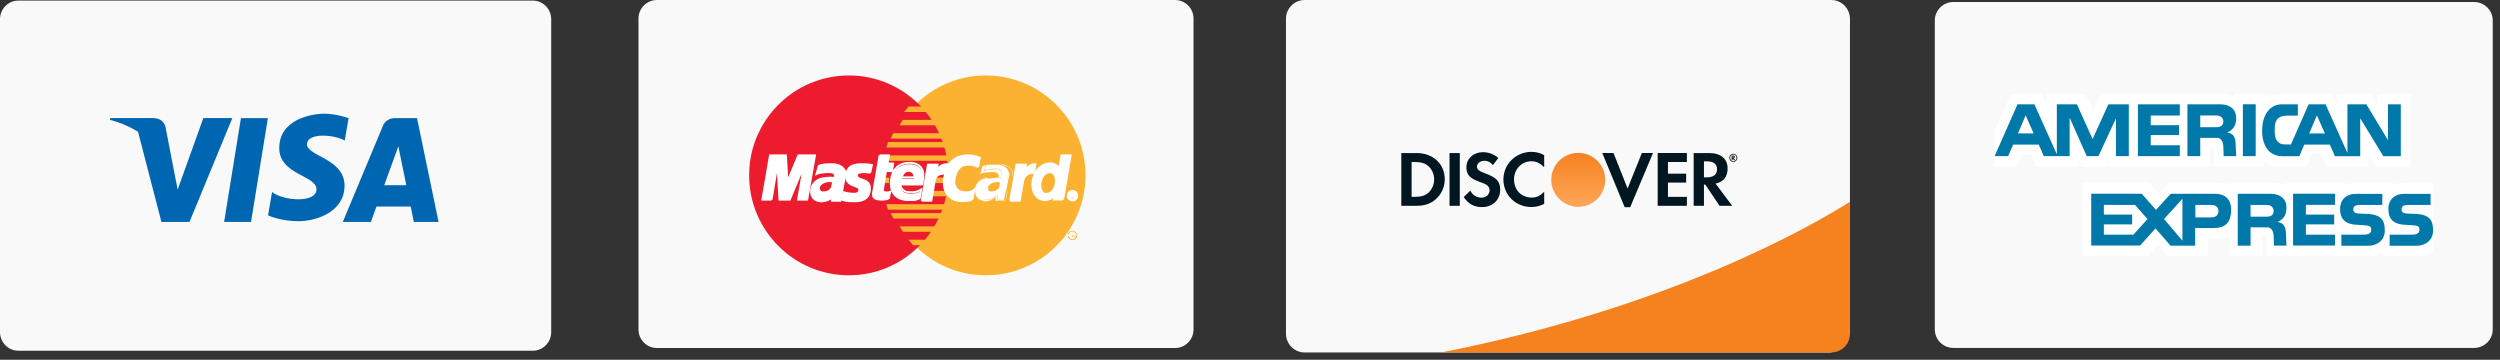 <svg width="278" height="40" viewBox="0 0 278 40" xmlns="http://www.w3.org/2000/svg" xmlns:sketch="http://www.bohemiancoding.com/sketch/ns"><rect x="0" y="0" width="278" height="40" fill="#333333" stroke="none"/><title>Group</title><desc>Created with Sketch.</desc><defs><linearGradient x1="50%" y1="0%" x2="50%" y2="100%" id="a"><stop stop-color="#F58220" offset="0%"/><stop stop-color="#FFA65A" offset="100%"/></linearGradient></defs><g sketch:type="MSLayerGroup" transform="translate(-219 -1320) translate(219 1320)" fill="none"><path d="M277.192 36.637c0 1.132-.926 2.05-2.068 2.05h-57.905c-1.142 0-2.068-.918-2.068-2.05v-34.363c0-1.132.926-2.05 2.068-2.05h57.905c1.142 0 2.068.918 2.068 2.05v34.363" fill="#F9F9F9" sketch:type="MSShapeGroup"/><path d="M234.4 18.56v-.615l-.297.615h-2.569l-.322-.66v.66h-4.801l-.568-1.332h-.961l-.6 1.332h-2.491v-4.021l1.826-4.096h3.494l.491 1.16v-1.152h4.274l.94 1.954.919-1.963h13.491s.708-.01 1.172.315l-.001-.315h3.398v.444s.611-.444 1.515-.444h5.997l.527 1.178v-1.178h3.843l.697 1.178v-1.178h3.675v8.124h-3.774l-.887-1.416v1.409h-4.691l-.66-1.451h-.919l-.62 1.451h-2.839s-1.059-.013-1.852-.577v.577h-5.653v-1.895c0-.275-.213-.256-.213-.256h-.206v2.152h-11.331m-2.824 1.76h7.427l1.071 1.204 1.097-1.204h5.711s.536.013 1.046.283v-.283h5.084c.645 0 1.188.32 1.188.32v-.32h6.537v.295s.464-.295 1.091-.295h4.259v.295s.536-.295 1.103-.295h3.343v7.656s-.439.494-1.348.494h-4.408v-.243s-.419.243-1.058.243h-11.709v-1.979c0-.195-.087-.23-.261-.23h-.162v2.209h-3.658v-2.195s-.407.216-1.084.216h-1.317v1.979h-4.511l-1.026-1.242-1.097 1.242h-7.318v-8.149" fill="#fff" sketch:type="MSShapeGroup"/><path d="M254.989 21.541h4.661v1.24h-3.234v1.081h3.144v1.092h-3.144v1.137h3.234v1.209h-4.661v-5.76m13.665 2.246c1.752.089 1.898.957 1.898 1.883 0 1.079-.895 1.659-1.827 1.659h-2.995v-1.235h2.334c.395 0 .985 0 .985-.553 0-.263-.103-.43-.525-.474-.186-.027-.88-.065-.985-.067-1.583-.041-1.951-.822-1.951-1.773 0-1.08.765-1.671 1.699-1.671h2.995v1.234h-2.192c-.498.005-1.036-.058-1.036.5 0 .353.265.424.602.457l.999.039m-5.369.001c1.752.089 1.899.957 1.899 1.883 0 1.079-.894 1.659-1.828 1.659h-2.994v-1.235h2.334c.395 0 .985 0 .985-.553 0-.263-.104-.43-.525-.474-.188-.027-.881-.065-.985-.067-1.583-.041-1.95-.822-1.95-1.773 0-1.08.764-1.671 1.698-1.671h2.994v1.234h-2.191c-.5.005-1.037-.058-1.037.5 0 .353.266.424.603.457l.998.039M245.902 24.173h-1.776v-1.383h1.781c.597 0 .785.379.785.662 0 .386-.207.72-.79.72zm-3.215 2.589l-2.048-2.405 2.048-2.25v4.655zm-5.451-.669h-3.286v-1.137h3.143v-1.092h-3.143v-1.081l3.467.008 1.388 1.568-1.569 1.735zm9.145-4.539h-5.003l-1.634 1.787-1.58-1.8h-5.62v5.76h5.438l1.71-1.903 1.672 1.917h2.735v-1.956h1.918c.739 0 2.087-.025 2.087-2.044 0-1.44-1.024-1.761-1.725-1.761zm5.656 2.541h-1.775v-1.305h1.782c.597 0 .784.379.784.662 0 .385-.207.643-.79.643zm1.231.596c.778-.385.985-.9.985-1.595 0-1.234-1.011-1.542-1.711-1.542h-3.706v5.761h1.426v-2.033h1.866c.493 0 .687.489.699.977l.039 1.055h1.387l-.052-1.183c0-.927-.259-1.364-.933-1.441zm-3.861-13.094h1.426v5.767h-1.426v-5.767zm-11.671.007h4.659v1.24h-3.232v1.081h3.142v1.092h-3.142v1.138h3.232v1.209h-4.659v-5.76" fill="#0078A9" sketch:type="MSShapeGroup"/><path d="M246.443 14.144h-1.776v-1.305h1.782c.597 0 .784.379.784.662 0 .386-.207.643-.79.643zm1.232.596c.778-.384.985-.9.985-1.595 0-1.234-1.011-1.542-1.712-1.542h-3.706v5.76h1.426v-2.031h1.866c.494 0 .688.488.7.976l.04 1.055h1.386l-.052-1.183c0-.925-.259-1.363-.933-1.44zm-23.273.095l.85-2.013.886 2.013h-1.736zm10.046-3.231l-1.749 3.864-1.744-3.864h-2.236v5.548l-2.489-5.548h-1.886l-2.541 5.76h1.504l.556-1.286h2.846l.564 1.286h2.871v-4.276l1.905 4.276h1.296l1.951-4.205v4.205h1.426v-5.76h-2.275zm22.34 3.234l.849-2.014.894 2.014h-1.744zm8.757-3.237v3.989l-2.404-3.989h-2.107v5.41l-2.43-5.407h-1.887l-1.964 4.462s-.829 0-.913-.02c-.345-.07-.881-.311-.888-1.326v-.418c0-1.35.739-1.449 1.687-1.449h.88v-1.252h-1.862c-.648 0-2.058.491-2.106 2.857-.033 1.595.668 2.909 2.248 2.909h1.88l.557-1.286h2.845l.564 1.286h2.812v-4.218l2.567 4.218h1.944v-5.766h-1.426z" fill="#0078A9" sketch:type="MSShapeGroup"/><path d="M203.625 39.197h-58.534c-1.154 0-2.09-.936-2.09-2.091v-35.015c0-1.156.936-2.091 2.09-2.091h58.534c1.154 0 2.09.935 2.09 2.091v35.015" fill="#F9F9F9" sketch:type="MSShapeGroup"/><ellipse fill="url(#a)" sketch:type="MSShapeGroup" cx="175.5" cy="20" rx="3" ry="3"/><path d="M160.239 39.197h43.386c1.154 0 2.09-.936 2.09-2.091v-14.676c-4.164 2.64-19.863 11.74-45.476 16.767" fill="#F6821F" sketch:type="MSShapeGroup"/><path d="M158.846 21.426c-.361.327-.827.467-1.567.467h-.308v-3.881h.308c.74 0 1.188.132 1.567.474.396.352.632.898.632 1.46 0 .564-.236 1.129-.632 1.479zm-1.338-4.408h-1.683v5.869h1.674c.888 0 1.53-.211 2.094-.677.668-.556 1.065-1.392 1.065-2.255 0-1.733-1.294-2.938-3.15-2.938zm3.679 0h1.143v5.869h-1.143v-5.869zm3.943 2.251c-.688-.254-.889-.422-.889-.738 0-.369.359-.651.853-.651.343 0 .625.141.924.474l.598-.781c-.493-.433-1.082-.652-1.725-.652-1.037 0-1.83.721-1.83 1.68 0 .811.369 1.224 1.443 1.611.449.158.678.264.792.334.229.151.344.361.344.607 0 .477-.379.828-.89.828-.546 0-.985-.271-1.249-.782l-.739.714c.527.773 1.161 1.117 2.032 1.117 1.188 0 2.024-.793 2.024-1.928 0-.932-.386-1.355-1.689-1.832m2.05.686c0 1.726 1.356 3.063 3.099 3.063.493 0 .915-.097 1.435-.343v-1.346c-.459.458-.864.642-1.382.642-1.153 0-1.972-.836-1.972-2.024 0-1.125.845-2.015 1.919-2.015.544 0 .959.195 1.435.66v-1.346c-.501-.255-.916-.36-1.409-.36-1.734 0-3.125 1.364-3.125 3.07m13.809 1.003l-1.567-3.942h-1.25l2.491 6.02h.616l2.535-6.02h-1.24l-1.585 3.942m3.345 1.927h3.247v-.994h-2.104v-1.585h2.024v-.993h-2.024v-1.303h2.104v-.994h-3.247v5.869" fill="#001722" sketch:type="MSShapeGroup"/><path d="M189.814 19.719h-.334v-1.778h.352c.714 0 1.102.3 1.102.871 0 .589-.388.907-1.12.907zm2.297-.969c0-1.1-.756-1.732-2.077-1.732h-1.698v5.869h1.144v-2.358h.15l1.584 2.358h1.408l-1.849-2.473c.863-.176 1.338-.765 1.338-1.664z" fill="#001722" sketch:type="MSShapeGroup"/><path d="M192.702 17.526h-.023v-.134h.024c.061 0 .091.021.091.066l-.093.068zm.216-.07c0-.102-.069-.16-.195-.16h-.167v.518h.123v-.201l.144.201h.154l-.172-.214c.072-.02.113-.073.113-.145zm-.171.468c-.2 0-.362-.164-.362-.369 0-.207.161-.371.362-.371.195 0 .356.167.356.371 0 .203-.161.369-.356.369zm0-.822c-.25 0-.451.201-.451.452 0 .25.202.451.451.451.245 0 .446-.203.446-.451s-.201-.452-.446-.452z" fill="#231F1F" sketch:type="MSShapeGroup"/><path d="M132.72 36.637c0 1.14-.922 2.064-2.057 2.064h-57.605c-1.136 0-2.057-.923-2.057-2.064v-34.572c0-1.14.922-2.065 2.057-2.065h57.605c1.136 0 2.057.924 2.057 2.065v34.572" fill="#F9F9F9" sketch:type="MSShapeGroup"/><path d="M109.609 30.611l.571-.015.564-.041.553-.071.549-.098.534-.123.527-.15.515-.176.505-.198.493-.225.478-.244.463-.27.452-.288.434-.311.418-.33.403-.349.385-.371.37-.386.347-.405.329-.419.31-.435.288-.453.268-.466.243-.479.224-.494.198-.507.175-.517.151-.528.123-.536.097-.551.071-.555.042-.566.014-.573-.014-.57-.042-.562-.071-.554-.097-.544-.123-.536-.151-.525-.175-.517-.198-.503-.224-.49-.243-.48-.268-.461-.288-.453-.31-.435-.329-.416-.347-.404-.37-.387-.385-.367-.403-.349-.418-.33-.434-.311-.452-.289-.463-.266-.478-.243-.493-.226-.505-.198-.515-.176-.527-.15-.534-.124-.549-.097-.553-.072-.564-.041-.571-.015-.569.015-.564.041-.552.072-.546.097-.534.124-.526.15-.512.176-.505.198-.489.226-.474.243-.463.266-.448.289-.433.311-.419.33-.4.349-.385.367-.366.387-.348.404-.328.416-.306.435-.288.453-.265.461-.247.48-.22.49-.198.503-.171.517-.15.525-.123.536-.097.544-.07.554-.042.562-.015.57.015.573.042.566.07.555.097.551.123.536.15.528.171.517.198.507.22.494.247.479.265.466.288.453.306.435.328.419.348.405.366.386.385.371.4.349.419.33.433.311.448.288.463.27.474.244.489.225.505.198.512.176.526.15.534.123.546.098.552.071.564.041.569.015" fill="#FBB231" sketch:type="MSShapeGroup"/><path d="M94.396 30.611l.567-.015.564-.041.553-.071.545-.098.534-.123.527-.15.512-.176.504-.198.489-.225.475-.244.463-.27.448-.288.434-.311.418-.33.399-.349.385-.371.367-.386.347-.405.328-.419.306-.435.288-.453.265-.466.246-.479.22-.494.198-.507.171-.517.15-.528.124-.536.097-.551.071-.555.041-.566.015-.573-.015-.57-.041-.562-.071-.554-.097-.544-.124-.536-.15-.525-.171-.517-.198-.503-.22-.49-.246-.48-.265-.461-.288-.453-.306-.435-.328-.416-.347-.404-.367-.387-.385-.367-.399-.349-.418-.33-.434-.311-.448-.289-.463-.266-.475-.243-.489-.226-.504-.198-.512-.176-.527-.15-.534-.124-.545-.097-.553-.072-.564-.041-.567-.015-.572.015-.563.041-.553.072-.55.097-.534.124-.527.15-.516.176-.504.198-.493.226-.478.243-.463.266-.452.289-.433.311-.418.33-.403.349-.384.367-.37.387-.347.404-.329.416-.31.435-.287.453-.269.461-.243.48-.224.49-.198.503-.175.517-.15.525-.124.536-.097.544-.071.554-.041.562-.015.57.015.573.041.566.071.555.097.551.124.536.15.528.175.517.198.507.224.494.243.479.269.466.287.453.31.435.329.419.347.405.37.386.384.371.403.349.418.33.433.311.452.288.463.27.478.244.493.225.504.198.516.176.527.15.534.123.55.098.553.071.563.041.572.015" fill="#EC1C2E" sketch:type="MSShapeGroup"/><path d="M100.524 12.452h5.883v-.604h-5.375l-.508.604m-.492 1.481h6.764v-.604h-6.41l-.355.604m-.983 1.481h7.421v-.604h-7.16l-.261.604m-.492.986h7.874v-.603h-7.687l-.186.603m.186 6.913h7.63v-.604h-7.818l.187.604m.586.986h7.067v-.603h-7.347l.28.603m1.08 1.481h6.276v-.603h-6.652l.376.603m1.134 1.485h5.184v-.607h-5.711l.527.607m-2.986-9.383h8.139v-.603h-8.023l-.116.603m4.92 3.95h3.104v-.604h-2.992l-.112.604m0-1.478h2.857v-.607h-2.745l-.112.607m-5.413-.607h.807v.607h-.77l-.038-.607" fill="#FBB231" sketch:type="MSShapeGroup"/><path d="M96.772 19.21l-.052-.004-.052-.007-.049-.007-.048-.007-.045-.007-.048-.008-.048-.007-.053-.008-.052-.007-.06-.004-.067-.004-.07-.004h-.079l-.086.004-.097.008-.108.007-.075.012-.071.011-.064.022-.056.022-.053.026-.048.03-.038.038-.034.034-.022.041-.019.041-.008.044v.045l.011.049.015.048.03.049.037.049.075.071.09.056.104.049.112.041.119.038.123.041.124.045.12.048.112.064.105.078.093.094.079.116.06.142.038.168.014.203-.014.236-.026.176-.045.154-.06.142-.074.123-.086.109-.098.093-.104.082-.115.072-.121.056-.123.048-.127.038-.13.03-.127.023-.123.011-.123.008-.116.003h-.161l-.149-.003h-.131l-.123-.003-.112-.004-.1-.007-.09-.007-.086-.011-.079-.007-.07-.015-.071-.012-.063-.018-.064-.015-.059-.023-.06-.022-.063-.023.168-.828.034.008.04.011.053.014.064.016.067.014.075.015.082.018.089.015.094.015.097.015.1.011.105.011.108.003.11.004h.107l.109-.004.109-.022.086-.03.066-.041.053-.052.037-.053.03-.06.019-.059.014-.056.008-.109-.033-.094-.064-.075-.093-.063-.112-.056-.13-.056-.146-.053-.146-.06-.15-.067-.142-.078-.131-.098-.12-.116-.093-.143-.067-.169-.034-.202.003-.239.019-.147.027-.139.037-.127.044-.12.06-.112.067-.098.079-.094.093-.082.109-.071.119-.06.134-.056.15-.041.169-.035.183-.026.201-.015.221-.004h.137l.127.004.116.004.104.003.093.007.086.007.074.007.067.008.063.007.053.011.048.008.045.007.037.007.033.004.033.007.03.004-.191.846" fill="#fff" sketch:type="MSShapeGroup"/><path d="M96.772 19.21l-.052-.004-.052-.007-.049-.007-.048-.007-.045-.007-.048-.008-.048-.007-.053-.008-.052-.007-.06-.004-.067-.004-.07-.004h-.079l-.086.004-.097.008-.108.007-.075.012-.071.011-.064.022-.056.022-.053.026-.048.03-.038.038-.034.034-.022.041-.019.041-.008.044v.045l.011.049.015.048.03.049.037.049.075.071.09.056.104.049.112.041.119.038.123.041.124.045.12.048.112.064.105.078.093.094.079.116.06.142.038.168.014.203-.014.236-.026.176-.045.154-.06.142-.074.123-.086.109-.098.093-.104.082-.115.072-.121.056-.123.048-.127.038-.13.03-.127.023-.123.011-.123.008-.116.003h-.161l-.149-.003h-.131l-.123-.003-.112-.004-.1-.007-.09-.007-.086-.011-.079-.007-.07-.015-.071-.012-.063-.018-.064-.015-.059-.023-.06-.022-.063-.023.168-.828.034.008.04.011.053.014.064.016.067.014.075.015.082.018.089.015.094.015.097.015.1.011.105.011.108.003.11.004h.107l.109-.004.109-.022.086-.03.066-.041.053-.052.037-.053.03-.06.019-.059.014-.056.008-.109-.033-.094-.064-.075-.093-.063-.112-.056-.13-.056-.146-.053-.146-.06-.15-.067-.142-.078-.131-.098-.12-.116-.093-.143-.067-.169-.034-.202.003-.239.019-.147.027-.139.037-.127.044-.12.06-.112.067-.098.079-.094.093-.082.109-.071.119-.06.134-.056.15-.041.169-.035.183-.026.201-.015.221-.004h.137l.127.004.116.004.104.003.093.007.086.007.074.007.067.008.063.007.053.011.048.008.045.007.037.007.033.004.033.007.03.004-.191.846" stroke="#fff" stroke-width=".216" sketch:type="MSShapeGroup"/><path d="M97.815 17.278h1.035l-.154.907h.624l-.135.847-.658-.019-.358 2.091-.004.075.018.064.038.048.049.041.067.027.074.022.082.015.09.008.082-.003.074-.008.068-.011.06-.015.049-.015.033-.011.023-.008.007-.003-.13.697-.027.019-.026.015-.027.015-.026.015-.027.011-.03.011-.033.011-.034.011-.037.011-.038.008-.044.007-.044.008-.049.007-.057.007-.06.007-.063.007h-.284l-.15-.011-.13-.015-.119-.022-.101-.027-.087-.034-.07-.037-.063-.045-.049-.049-.037-.052-.027-.064-.018-.064-.011-.071-.003-.079v-.082l.023-.18.713-4.088" fill="#fff" sketch:type="MSShapeGroup"/><path d="M97.815 17.278h1.035l-.154.907h.624l-.135.847-.658-.019-.358 2.091-.004.075.018.064.038.048.049.041.067.027.074.022.082.015.09.008.082-.003.074-.008.068-.011.06-.015.049-.015.033-.011.023-.008.007-.003-.13.697-.027.019-.026.015-.027.015-.026.015-.027.011-.03.011-.033.011-.034.011-.037.011-.038.008-.044.007-.044.008-.049.007-.057.007-.06.007-.063.007h-.284l-.15-.011-.13-.015-.119-.022-.101-.027-.087-.034-.07-.037-.063-.045-.049-.049-.037-.052-.027-.064-.018-.064-.011-.071-.003-.079v-.082l.023-.18.713-4.088m2.331 3.166l-.011.064-.003.067.007.072.015.071.026.072.031.068.041.071.044.063.053.064.056.057.06.056.067.044.068.042.074.033.075.026.075.015.097.015.093.011.097.011.097.007.097.004h.101l.097-.004.101-.007.101-.015.101-.019.105-.022.1-.034.105-.041.108-.046.105-.059.108-.064-.15.922-.06.03-.059.031-.06.022-.056.023-.056.018-.061.019-.06.014-.063.012-.067.011-.074.007-.078.007-.086.007-.097.004h-.1l-.117.003h-.124l-.183-.003-.186-.019-.187-.026-.187-.045-.183-.056-.175-.072-.169-.093-.157-.109-.146-.127-.126-.154-.108-.173-.091-.198-.063-.221-.041-.251-.011-.277.019-.307.015-.12.022-.139.03-.145.041-.158.057-.16.067-.162.086-.164.105-.157.119-.15.146-.142.165-.127.187-.113.216-.094.244-.068.268-.044.303-.016.146.004.153.015.154.026.153.038.149.057.146.068.134.09.123.105.112.127.094.151.074.172.053.199.03.224.003.255-.026.285-.057.315-.018.229h-2.723l.171-.739h1.636l.008-.093-.004-.09-.008-.082-.014-.075-.026-.072-.026-.064-.037-.056-.037-.052-.044-.045-.049-.038-.056-.034-.056-.031-.06-.022-.06-.015-.063-.011-.067-.007-.071.004-.067.011-.063.016-.063.022-.064.03-.055.034-.057.041-.048.045-.049.052-.045.056-.04.061-.034.064-.034.067-.026.075-.022.075-.015.078-.149.776" stroke="#fff" stroke-width=".216" sketch:type="MSShapeGroup"/><path d="M108.762 18.579l-.048-.026-.048-.023-.053-.026-.056-.027-.057-.022-.062-.022-.064-.023-.066-.022-.071-.019-.072-.015-.078-.015-.078-.011-.086-.008-.086-.007h-.277l-.097.007-.101.012-.104.019-.105.03-.104.041-.104.052-.105.067-.1.083-.098.097-.093.12-.089.139-.083.164-.078.188-.071.211-.06.239-.023.134-.014.131-.008.131.004.127.01.127.026.12.034.113.041.112.056.102.067.097.079.086.09.079.1.068.116.056.127.049.142.034.049.011.057.011.067.008.074.007.082.008h.179l.094-.008.097-.011.097-.019.093-.026.093-.03.093-.041.086-.048.079-.06.075-.067-.167 1.001-.023.018-.022.023-.03.027-.033.021-.041.03-.053.027-.06.026-.067.022-.086.027-.097.019-.112.015-.131.015-.145.007-.169.004-.189-.004-.21-.011-.172-.019-.172-.038-.172-.056-.172-.076-.164-.089-.157-.113-.149-.131-.138-.15-.124-.169-.104-.187-.09-.21-.066-.229-.045-.251-.015-.266.008-.292.04-.312.031-.153.033-.15.038-.146.038-.139.04-.131.049-.131.049-.124.052-.116.057-.117.056-.109.063-.105.066-.097.068-.094.075-.089.074-.082.079-.079.086-.075.086-.071.09-.064.093-.06.1-.056.101-.048.105-.045.108-.041.116-.038.115-.03.12-.027.127-.022.126-.019.134-.014.135-.007.142-.004.121.004.115.007.112.011.112.015.105.015.101.022.097.019.09.022.086.022.075.023.071.023.059.022.053.019.044.015.034.015.023.008-.187 1.038" fill="#fff" sketch:type="MSShapeGroup"/><path d="M108.762 18.579l-.048-.026-.048-.023-.053-.026-.056-.027-.057-.022-.062-.022-.064-.023-.066-.022-.071-.019-.072-.015-.078-.015-.078-.011-.086-.008-.086-.007h-.277l-.097.007-.101.012-.104.019-.105.03-.104.041-.104.052-.105.067-.1.083-.098.097-.093.12-.089.139-.083.164-.078.188-.071.211-.06.239-.023.134-.014.131-.008.131.004.127.01.127.026.12.034.113.041.112.056.102.067.097.079.086.09.079.1.068.116.056.127.049.142.034.049.011.057.011.067.008.074.007.082.008h.179l.094-.008.097-.011.097-.019.093-.026.093-.03.093-.041.086-.048.079-.06.075-.067-.167 1.001-.023.018-.022.023-.03.027-.033.021-.041.03-.053.027-.06.026-.067.022-.086.027-.097.019-.112.015-.131.015-.145.007-.169.004-.189-.004-.21-.011-.172-.019-.172-.038-.172-.056-.172-.076-.164-.089-.157-.113-.149-.131-.138-.15-.124-.169-.104-.187-.09-.21-.066-.229-.045-.251-.015-.266.008-.292.04-.312.031-.153.033-.15.038-.146.038-.139.04-.131.049-.131.049-.124.052-.116.057-.117.056-.109.063-.105.066-.097.068-.094.075-.089.074-.082.079-.079.086-.075.086-.071.09-.064.093-.06.1-.056.101-.048.105-.045.108-.041.116-.038.115-.03.12-.027.127-.022.126-.019.134-.014.135-.007.142-.004.121.004.115.007.112.011.112.015.105.015.101.022.097.019.09.022.086.022.075.023.071.023.059.022.053.019.044.015.034.015.023.008-.187 1.038" stroke="#fff" stroke-width=".216" sketch:type="MSShapeGroup"/><path d="M118.214 22.18h-1.035l.075-.416v-.038l-.06.076-.064.067-.063.06-.067.053-.067.049-.067.04-.067.034-.071.034-.071.026-.071.019-.071.018-.075.011-.074.012-.071.007-.074.004h-.075l-.194-.015-.18-.041-.164-.064-.15-.086-.134-.109-.12-.127-.105-.139-.09-.157-.074-.169-.06-.175-.041-.184-.03-.192-.011-.191.003-.195.018-.192.034-.191.056-.222.067-.209.079-.191.093-.18.096-.169.113-.15.115-.134.124-.124.13-.109.138-.093.142-.082.142-.064.149-.053.149-.034.149-.022.153-.007.109.003.104.012.097.019.089.026.086.03.075.033.074.042.067.041.06.044.056.049.049.048.045.049.037.049.034.048.03.045.022.045.262-1.473h1.016l-.844 4.901" fill="#fff" sketch:type="MSShapeGroup"/><path d="M118.214 22.18h-1.035l.075-.416v-.038l-.06.076-.064.067-.063.06-.067.053-.067.049-.067.04-.067.034-.071.034-.071.026-.071.019-.071.018-.075.011-.074.012-.071.007-.074.004h-.075l-.194-.015-.18-.041-.164-.064-.15-.086-.134-.109-.12-.127-.105-.139-.09-.157-.074-.169-.06-.175-.041-.184-.03-.192-.011-.191.003-.195.018-.192.034-.191.056-.222.067-.209.079-.191.093-.18.096-.169.113-.15.115-.134.124-.124.13-.109.138-.093.142-.082.142-.064.149-.053.149-.034.149-.022.153-.007.109.003.104.012.097.019.089.026.086.03.075.033.074.042.067.041.06.044.056.049.049.048.045.049.037.049.034.048.03.045.022.045.262-1.473h1.016l-.844 4.901" stroke="#fff" stroke-width=".216" sketch:type="MSShapeGroup"/><path d="M116.304 21.457l.105-.007.097-.022.09-.026.086-.041.078-.044.075-.057.071-.063.063-.069.056-.075.053-.082.048-.086.042-.089.037-.094.03-.097.026-.101.019-.101.018-.105.012-.109v-.102l-.003-.104-.011-.098-.015-.094-.026-.09-.03-.086-.037-.074-.045-.072-.048-.061-.056-.052-.063-.045-.067-.03-.071-.019-.078-.008-.101.008-.093.015-.086.03-.086.038-.074.049-.075.06-.063.064-.064.072-.056.081-.053.087-.049.09-.04.097-.037.101-.03.102-.03.108-.022.109-.019.165.008.18.026.183.05.176.074.154.097.123.123.083.149.03" fill="#FBB231" sketch:type="MSShapeGroup"/><path d="M93.594 21.496l-.15.832h-.941l.026-.154.02-.139.014-.105.015-.057-.052.06-.06.06-.07.056-.079.052-.089.053-.093.044-.097.045-.101.038-.109.034-.107.027-.109.022-.111.015-.109.008-.108.003-.105-.011-.101-.015-.131-.034-.119-.038-.105-.048-.093-.056-.082-.06-.074-.068-.061-.072-.052-.075-.044-.078-.038-.083-.03-.082-.023-.082-.015-.086-.011-.086-.007-.082v-.082l.011-.146.023-.139.037-.131.049-.128.06-.119.067-.109.079-.105.09-.094.094-.086.104-.079.108-.071.112-.06.12-.051.124-.042.127-.034.131-.023h.007l.019-.004.027-.003.041-.004.045-.007.052-.004.056-.007.063-.007.063-.007.064-.008.067-.004.06-.007.06-.003.055-.004.053-.003h.127l.09.003.082.004h.082l.067.003.053.003.037.004h.011l.007-.026.023-.067.018-.079.007-.071-.015-.082-.033-.076-.045-.067-.06-.056-.071-.048-.078-.034-.09-.023-.096-.007-.105-.004-.113-.003h-.116l-.119.003-.123.008-.12.011-.119.011-.116.015-.113.014-.108.019-.097.019-.09.019-.082.023-.067.022-.052.027-.041.022.265-.903.083-.034.082-.03.09-.026.09-.019.09-.019.097-.014.097-.015.101-.008.104-.007.108-.004.112-.004h.358l.131.004.131.004.104.007.112.019.116.026.119.034.116.045.112.052.112.064.105.071.092.083.083.089.075.101.055.113.038.12.022.127v.142l-.022.15-.377 1.979" fill="#fff" sketch:type="MSShapeGroup"/><path d="M93.594 21.496l-.15.832h-.941l.026-.154.02-.139.014-.105.015-.057-.052.06-.06.06-.07.056-.079.052-.089.053-.093.044-.097.045-.101.038-.109.034-.107.027-.109.022-.111.015-.109.008-.108.003-.105-.011-.101-.015-.131-.034-.119-.038-.105-.048-.093-.056-.082-.06-.074-.068-.061-.072-.052-.075-.044-.078-.038-.083-.03-.082-.023-.082-.015-.086-.011-.086-.007-.082v-.082l.011-.146.023-.139.037-.131.049-.128.06-.119.067-.109.079-.105.09-.094.094-.086.104-.079.108-.071.112-.06.12-.051.124-.042.127-.034.131-.023h.007l.019-.004.027-.003.041-.004.045-.007.052-.004.056-.007.063-.007.063-.007.064-.008.067-.004.06-.007.06-.003.055-.004.053-.003h.127l.09.003.082.004h.082l.067.003.053.003.037.004h.011l.007-.026.023-.067.018-.079.007-.071-.015-.082-.033-.076-.045-.067-.06-.056-.071-.048-.078-.034-.09-.023-.096-.007-.105-.004-.113-.003h-.116l-.119.003-.123.008-.12.011-.119.011-.116.015-.113.014-.108.019-.097.019-.09.019-.082.023-.067.022-.052.027-.041.022.265-.903.083-.034.082-.03.09-.026.09-.019.09-.019.097-.014.097-.015.101-.008.104-.007.108-.004.112-.004h.358l.131.004.131.004.104.007.112.019.116.026.119.034.116.045.112.052.112.064.105.071.092.083.083.089.075.101.055.113.038.12.022.127v.142l-.022.15-.377 1.979" stroke="#fff" stroke-width=".216" sketch:type="MSShapeGroup"/><path d="M92.515 20.308l-.004-.018-.015-.019-.022-.011-.037-.007-.041-.007-.048-.004h-.113l-.059.004-.063.007-.06.007-.06.008-.056.007-.053.011-.044.011-.041.011-.026.007-.03.012-.041.015-.042.019-.048.023-.049.026-.052.026-.049.03-.052.037-.049.038-.045.045-.04.045-.038.048-.026.053-.022.06-.012.06-.003.128.018.101.037.076.049.056.056.038.063.022.06.011.06.004.112-.004.101-.011.097-.015.086-.022.074-.026.071-.033.063-.034.057-.041.049-.038.044-.045.038-.041.03-.045.026-.045.024-.045.018-.041.01-.041.031-.108.026-.124.022-.12.019-.098" fill="#EC1C2E" sketch:type="MSShapeGroup"/><path d="M85.793 22.198h-1.016l.848-4.92h1.766l.169 2.919 1.221-2.919h1.845l-.867 4.92h-1.016l.642-3.676h-.04l-1.521 3.676h-1.146l-.008-.154-.026-.409-.033-.581-.038-.667-.037-.67-.033-.588-.026-.427-.008-.18h-.056l-.62 3.676" fill="#fff" sketch:type="MSShapeGroup"/><path d="M85.793 22.198h-1.016l.848-4.92h1.766l.169 2.919 1.221-2.919h1.845l-.867 4.92h-1.016l.642-3.676h-.04l-1.521 3.676h-1.146l-.008-.154-.026-.409-.033-.581-.038-.667-.037-.67-.033-.588-.026-.427-.008-.18h-.056l-.62 3.676" stroke="#fff" stroke-width=".216" sketch:type="MSShapeGroup"/><path d="M111.782 21.496l-.154.832h-.937l.007-.154.004-.135v-.101l.007-.045-.048.056-.057.056-.066.052-.075.053-.078.048-.09.045-.093.045-.093.038-.101.03-.105.03-.104.019-.105.015-.109.008-.104.003-.101-.011-.101-.015-.134-.034-.119-.038-.105-.048-.097-.056-.082-.06-.071-.068-.06-.072-.052-.075-.045-.078-.033-.083-.03-.082-.019-.082-.016-.086-.01-.086-.008-.082v-.082l.008-.146.023-.139.033-.131.049-.128.056-.119.071-.109.079-.105.086-.094.097-.086.101-.079.108-.071.116-.06.116-.051.123-.042.123-.034.127-.023h.008l.018-.004.027-.003.037-.004.049-.007.052-.004.057-.007.059-.007.064-.007.067-.008.063-.004.063-.007.06-.003.052-.004.053-.003h.131l.09.003.086.004h.082l.071.003.06.003.033.004h.015l.008-.026.011-.067.011-.079.007-.071-.014-.082-.03-.076-.049-.067-.057-.056-.067-.048-.078-.034-.082-.023-.09-.007-.105-.004-.111-.003h-.116l-.12.003-.123.008-.12.011-.12.011-.116.015-.112.014-.108.019-.097.019-.09.019-.082.023-.067.022-.053.027-.04.022.261-.903.082-.034.087-.03.086-.026.089-.019.093-.019.094-.014.096-.015.102-.008.104-.007.109-.004.108-.004h.351l.127.004.127.004.105.007.112.019.116.026.12.034.116.045.115.052.112.064.105.071.094.083.085.089.074.101.057.113.041.12.027.127v.142l-.019.15-.392 1.979m.079.592l.022-.022.153-.832-.045-.007-.153.832.023-.023v.052l.018-.004.004-.018-.022.022m-1.003.151l.023.026h.937v-.052h-.937l.023.026h-.045l-.003.026h.026l-.023-.026m.055-.49l-.034-.03-.015.06-.004.101v.135l-.007.154h.045l.007-.154.008-.135-.004-.101v-.031l-.033-.03.037.03m-1.536.481l.104.015.101.011.104-.003.109-.008.108-.015.104-.019.105-.029.104-.031.093-.038.097-.044.091-.045.077-.053.079-.053.067-.052.061-.061.049-.056-.037-.03-.049.056-.052.052-.068.053-.07.052-.079.045-.089.045-.09.045-.093.037-.097.03-.105.031-.105.019-.1.014-.109.008-.104.003-.101-.011-.097-.014-.007.045m-.985-1.002l.003.082.007.082.012.09.015.086.019.082.03.086.033.086.049.079.052.078.061.071.074.071.086.06.097.06.109.048.123.038.135.034.007-.045-.135-.034-.115-.038-.101-.048-.097-.053-.078-.059-.067-.065-.06-.071-.053-.071-.04-.078-.033-.079-.031-.078-.018-.083-.015-.086-.011-.082-.008-.082.004-.082h-.052m1.338-1.48l-.13.023-.127.034-.124.041-.119.052-.117.06-.111.076-.101.079-.097.089-.09.094-.079.105-.075.113-.056.124-.048.127-.034.135-.023.142-.011.146h.052l.004-.146.022-.135.033-.127.049-.127.056-.117.067-.105.079-.105.082-.093.097-.082.101-.079.104-.067.117-.06.111-.052.124-.041.12-.034.123-.022v-.045m.907-.003h-.041l-.053.008-.052.004-.06.003-.063.007-.063.004-.067.007-.064.007-.059.008-.057.008-.052.003-.049.008-.037.003-.03.004-.015.003h-.008v.045h.008l.022-.004.023-.003.037-.004.049-.007.052-.004.057-.007.059-.008.064-.007.067-.007.063-.003.063-.008.06-.003.052-.004h.093v-.052m.72.04l.023-.019h-.015l-.033-.003-.06-.003-.071-.007h-.168l-.09-.008h-.09v.052h.18l.086.007h.154l.06.004.033.004h.015l.023-.019-.023.019.019.003.004-.022-.045-.008m.023-.535h-.003l-.003.071-.012.076-.011.068-.007.026.045.008.007-.027.011-.068.011-.082.011-.071h-.048m-.531-.446v.004l.087.004.078.023.074.033.063.045.052.052.045.064.031.067.015.079h.045l-.015-.086-.03-.083-.052-.071-.06-.061-.071-.052-.082-.034-.086-.022-.093-.011v.048m-1.477.189l.037.022.037-.019.048-.026.064-.023.081-.022.091-.019.096-.019.108-.019.108-.014.116-.016.12-.011.12-.011.123-.007h.347l.105.003v-.045l-.105-.003-.111-.008h-.116l-.12.008-.123.007-.12.012-.12.011-.116.015-.116.014-.109.02-.096.019-.09.019-.082.022-.07.023-.056.026-.045.026.037.023-.045-.007m.279-.731l-.016.019-.261.903.045.007.261-.903-.015.019-.014-.045-.012.004-.004.015.016-.019m1.385.012l-.127-.007-.127-.004h-.351l-.108.008-.109.004-.104.008-.102.006-.1.015-.093.015-.093.019-.09.019-.089.026-.086.03-.082.034.014.045.083-.034.085-.03.082-.027.09-.018.094-.019.093-.015.093-.015.102-.007.104-.008.109-.003h.46l.127.003h.127v-.044m1.586 1.257l.018-.154v-.142l-.026-.132-.041-.123-.06-.116-.076-.105-.089-.093-.093-.083-.109-.072-.112-.067-.119-.052-.116-.045-.123-.033-.117-.026-.115-.018-.105-.008v.044l.105.008.108.019.116.026.115.034.117.045.112.053.112.06.101.071.093.082.082.087.074.097.052.11.041.116.027.123v.142l-.019.147.045.007m-.743 1.701l.393-1.978-.045-.007-.392 1.978.045.007" fill="#fff" sketch:type="MSShapeGroup"/><path d="M111.191 20.312l-.007-.022-.014-.018-.027-.012-.037-.011-.041-.004-.049-.004h-.056l-.056.004-.06.007-.06.007-.06.008-.057.007-.055.011-.049.007-.049.011-.037.007-.026.004-.031.011-.037.011-.042.015-.049.022-.044.023-.052.026-.049.033-.049.034-.049.041-.041.041-.041.049-.034.052-.026.056-.022.06-.011.064-.004.128.018.101.031.076.045.056.056.038.063.022.063.011.063.004.112-.004.104-.011.097-.019.087-.026.081-.03.071-.034.067-.038.06-.045.053-.041.044-.048.041-.045.034-.049.026-.045.02-.045.015-.045.011-.041.015-.105.019-.109.014-.105.007-.094" fill="#FBB231" sketch:type="MSShapeGroup"/><path d="M118.73 21.734l.008-.087.029-.101.053-.09.063-.078.079-.063.091-.045.097-.031.104-.011.105.011.096.031.09.045.079.063.063.078.052.09.03.101.008.087h-.112l-.003-.068-.023-.082-.037-.075-.048-.064-.06-.052-.071-.037-.082-.027-.087-.007-.086.007-.082.027-.071.037-.06.052-.048.064-.037.075-.023.082-.008.068h-.109m.492-.281v-.225h.205l.045.003.041.007.03.011.026.015.019.023.015.023.007.026.004.027-.004.034-.007.026-.011.023-.008.008h-.157l.015-.004.027-.003.022-.007.019-.007.015-.011.008-.012.007-.018v-.027l-.004-.019-.007-.015-.011-.007-.011-.008-.019-.003-.018-.003h-.153v.146h-.093m-.491.266l-.003.022.011.109.029.101.053.09.063.075.079.063.091.049.097.03.104.011.105-.011.096-.03.09-.049.079-.063.063-.075.052-.09.03-.101.011-.109-.003-.022h-.112l.004.022-.007.09-.023.082-.037.072-.048.063-.06.053-.071.04-.082.027-.087.007-.086-.007-.082-.027-.071-.04-.06-.053-.048-.063-.037-.072-.023-.082-.008-.09v-.022h-.109m.489 0v.229h.093v-.188h.093l.112.188h.076l-.112-.188h.026l.026-.008.023-.007.019-.015.007-.011h-.157l-.019.003h-.093v-.003h-.093" fill="#fff" sketch:type="MSShapeGroup"/><path d="M119.256 22.191l.087-.007.082-.027.071-.04.06-.053.048-.063.037-.072.023-.082.007-.09-.007-.09-.023-.082-.037-.075-.048-.064-.06-.052-.071-.037-.082-.027-.087-.007-.086.007-.082.027-.071.037-.06.052-.048.064-.037.075-.023.082-.008.09.008.09.023.082.037.072.048.063.06.053.071.04.082.027.086.007m0-.453l.033-.008.027-.003.022-.007.019-.007.015-.011.008-.012.007-.018v-.027l-.004-.019-.007-.015-.011-.007-.011-.008-.019-.003-.018-.003h-.153v.15h.093m-.093.225h-.093v-.454h.205l.045.003.041.007.03.011.026.015.019.023.015.023.007.026.004.027-.004.034-.007.026-.011.023-.015.019-.019.015-.023.007-.026.008h-.026l.112.188h-.076l-.112-.188h-.093v.188m-.433-.206l.011-.109.029-.101.053-.09.063-.078.079-.063.091-.045.097-.031.104-.011.105.011.096.031.09.045.079.063.063.078.052.09.03.101.011.109-.011.109-.03.101-.052.09-.063.075-.079.063-.09.049-.096.03-.105.011-.104-.011-.097-.03-.091-.049-.079-.063-.063-.075-.053-.09-.029-.101-.011-.109" stroke="#fff" stroke-width=".216" sketch:type="MSShapeGroup"/><path d="M112.333 22.32h1.054l.377-2.132.015-.082.023-.083.022-.082.03-.082.037-.082.045-.079.049-.075.06-.072.067-.063.074-.06.086-.057.097-.045.108-.037.12-.03.131-.023.145-.008h.093l.168-.963-.105.007-.1.012-.093.019-.09.026-.082.03-.079.038-.075.041-.071.045-.067.053-.064.052-.06.06-.06.059-.056.064-.056.071-.056.068-.052.075.112-.678h-1.05l-.698 4.013" fill="#fff" sketch:type="MSShapeGroup"/><path d="M112.333 22.32h1.054l.377-2.132.015-.082.023-.083.022-.082.03-.082.037-.082.045-.079.049-.075.06-.072.067-.063.074-.06.086-.057.097-.045.108-.037.12-.03.131-.023.145-.008h.093l.168-.963-.105.007-.1.012-.093.019-.09.026-.082.03-.079.038-.075.041-.071.045-.067.053-.064.052-.06.06-.06.059-.056.064-.056.071-.056.068-.052.075.112-.678h-1.05l-.698 4.013" stroke="#fff" stroke-width=".216" sketch:type="MSShapeGroup"/><path d="M102.492 22.32h1.072l.359-2.132.015-.082.018-.079.019-.078.027-.076.03-.075.037-.071.045-.067.052-.064.06-.057.067-.055.083-.045.09-.041.104-.034.116-.029.127-.019.145-.011h.012l.015.004.019.004h.019l.018.003.016.004.01.003h.004l.003-.015.011-.045.015-.067.019-.083.026-.097.027-.105.033-.105.033-.106.031-.071.037-.072.037-.071.037-.064.033-.056.026-.045.019-.026.007-.011h-.003l-.015-.004-.018-.004-.027-.004h-.026l-.03-.003-.027-.004h-.026l-.116.007-.104.012-.097.019-.09.023-.086.03-.079.038-.071.037-.067.045-.063.049-.06.056-.056.056-.056.063-.057.065-.052.072-.056.074-.057.075.134-.678h-1.072l-.698 4.013" fill="#fff" sketch:type="MSShapeGroup"/><path d="M102.492 22.32h1.072l.359-2.132.015-.082.018-.079.019-.078.027-.076.03-.075.037-.071.045-.067.052-.064.06-.057.067-.055.083-.045.09-.041.104-.034.116-.029.127-.019.145-.011h.012l.015.004.019.004h.019l.018.003.016.004.01.003h.004l.003-.015.011-.045.015-.067.019-.083.026-.097.027-.105.033-.105.033-.106.031-.071.037-.072.037-.071.037-.064.033-.056.026-.045.019-.026.007-.011h-.003l-.015-.004-.018-.004-.027-.004h-.026l-.03-.003-.027-.004h-.026l-.116.007-.104.012-.097.019-.09.023-.086.03-.079.038-.071.037-.067.045-.063.049-.06.056-.056.056-.056.063-.057.065-.052.072-.056.074-.057.075.134-.678h-1.072l-.698 4.013" stroke="#fff" stroke-width=".216" sketch:type="MSShapeGroup"/><path fill="#FBB231" sketch:type="MSShapeGroup" d="M118.73 26.087v-.015l.029-.097.053-.086.063-.075.079-.06.091-.045.097-.026.104-.011.105.011.096.026.09.045.079.06.063.075.052.086.03.097v.015h-.108l-.023-.078-.037-.072-.048-.064-.06-.052-.071-.041-.082-.026-.087-.007-.086.007-.082.026-.071.041-.06.052-.048.064-.037.072-.023.078h-.108m.492.208v-.131h.25l.041.007.03.006.026.015.019.019.015.022.007.026.004.034h-.075v-.019l-.004-.019-.007-.015-.011-.007-.011-.007-.019-.004-.018-.003h-.153v.075h-.093m-.493-.047l.011-.082h.108v.003l-.008.079h-.112m.493 0v-.082h.093v.075h.093l.033-.007.027-.004.022-.008.019-.007.015-.011.008-.012.007-.018v-.008h.075l-.004.026-.007.023-.011.019-.015.014h-.355m.5 0l-.007-.079v-.003h.108l.011.082h-.111m-.993-.082v.011l.011.109.029.101.053.09.063.079.079.064.091.044.097.031.104.011.105-.011.096-.031.09-.044.079-.064.063-.079.052-.09.03-.101.011-.109v-.011h-.111v.011l-.007.09-.023.082-.037.071-.048.063-.06.054-.071.041-.082.026-.087.007-.086-.007-.082-.026-.071-.041-.06-.054-.048-.063-.037-.071-.023-.082-.008-.09v-.011h-.112m.492 0v.218h.093v-.188h.093l.112.188h.076l-.112-.188h.026l.026-.007.023-.007.019-.015h-.355"/><path d="M101.643 19.885h-1.364l.001-.003h-.002l.009-.052.015-.078.022-.075.026-.075.034-.067.034-.064.04-.061.045-.056.049-.052.048-.045.057-.041.055-.034.064-.03.063-.022.063-.016.067-.011.071-.004.067.007.063.011.06.015.06.022.056.031.056.034.049.038.044.045.037.052.037.056.026.064.026.072.014.075.008.082.004.09-.008.093zm1.013-.345l-.03-.224-.053-.199-.074-.172-.094-.151-.112-.127-.123-.105-.134-.09-.146-.068-.149-.057-.153-.038-.154-.026-.153-.015-.146-.004-.303.016-.268.044-.244.068-.216.094-.187.113-.165.127-.146.142-.119.15-.105.157-.086.164-.067.162-.057.16-.041.158-.03.145-.022.139-.015.12-.019.307.011.277.041.251.063.221.091.198.108.173.126.154.146.127.157.109.169.093.175.072.183.056.187.045.187.026.186.019.183.003h.124l.117-.003h.1l.097-.004.086-.007.078-.007.074-.007.067-.011.063-.012.06-.014.061-.019.056-.018.056-.023.06-.022.059-.031.06-.03.15-.922-.108.064-.105.059-.108.046-.105.041-.1.034-.105.022-.101.019-.101.015-.101.007-.097.004h-.101l-.097-.004-.097-.007-.097-.011-.093-.011-.097-.015-.075-.015-.075-.026-.074-.033-.068-.042-.067-.044-.06-.056-.056-.057-.053-.064-.044-.063-.041-.071-.031-.068-.026-.072-.015-.071-.007-.072.003-.063.009-.048h2.423l.018-.229.057-.315.026-.285-.003-.255z" fill="#fff" sketch:type="MSShapeGroup"/><path d="M61.294 36.924c0 1.147-.914 2.076-2.043 2.076h-57.208c-1.128 0-2.043-.929-2.043-2.076v-34.783c0-1.147.915-2.077 2.043-2.077h57.208c1.128 0 2.043.93 2.043 2.077v34.783" fill="#F9F9F9" sketch:type="MSShapeGroup"/><path d="M27.916 24.682h-2.994l1.871-11.549h2.995l-1.872 11.549m-5.305-11.549l-2.854 7.943-.338-1.711-1.007-5.193s-.121-1.04-1.42-1.04h-4.719l-.055.196s1.443.301 3.132 1.32l2.601 10.033h3.12l4.764-11.549h-3.223M42.724 20.597l1.573-4.323.885 4.323h-2.458zm3.295 4.085h2.749l-2.397-11.549h-2.407c-1.112 0-1.382.86-1.382.86l-4.465 10.689h3.121l.625-1.715h3.806l.351 1.715zm-7.685-9.056l.427-2.48s-1.319-.503-2.693-.503c-1.487 0-5.015.652-5.015 3.823 0 2.984 4.141 3.021 4.141 4.587 0 1.567-3.715 1.287-4.941.299l-.445 2.592s1.337.653 3.38.653 5.126-1.063 5.126-3.954c0-3.003-4.179-3.283-4.179-4.588 0-1.306 2.916-1.138 4.197-.429" fill="#0066B2" sketch:type="MSShapeGroup"/></g></svg>